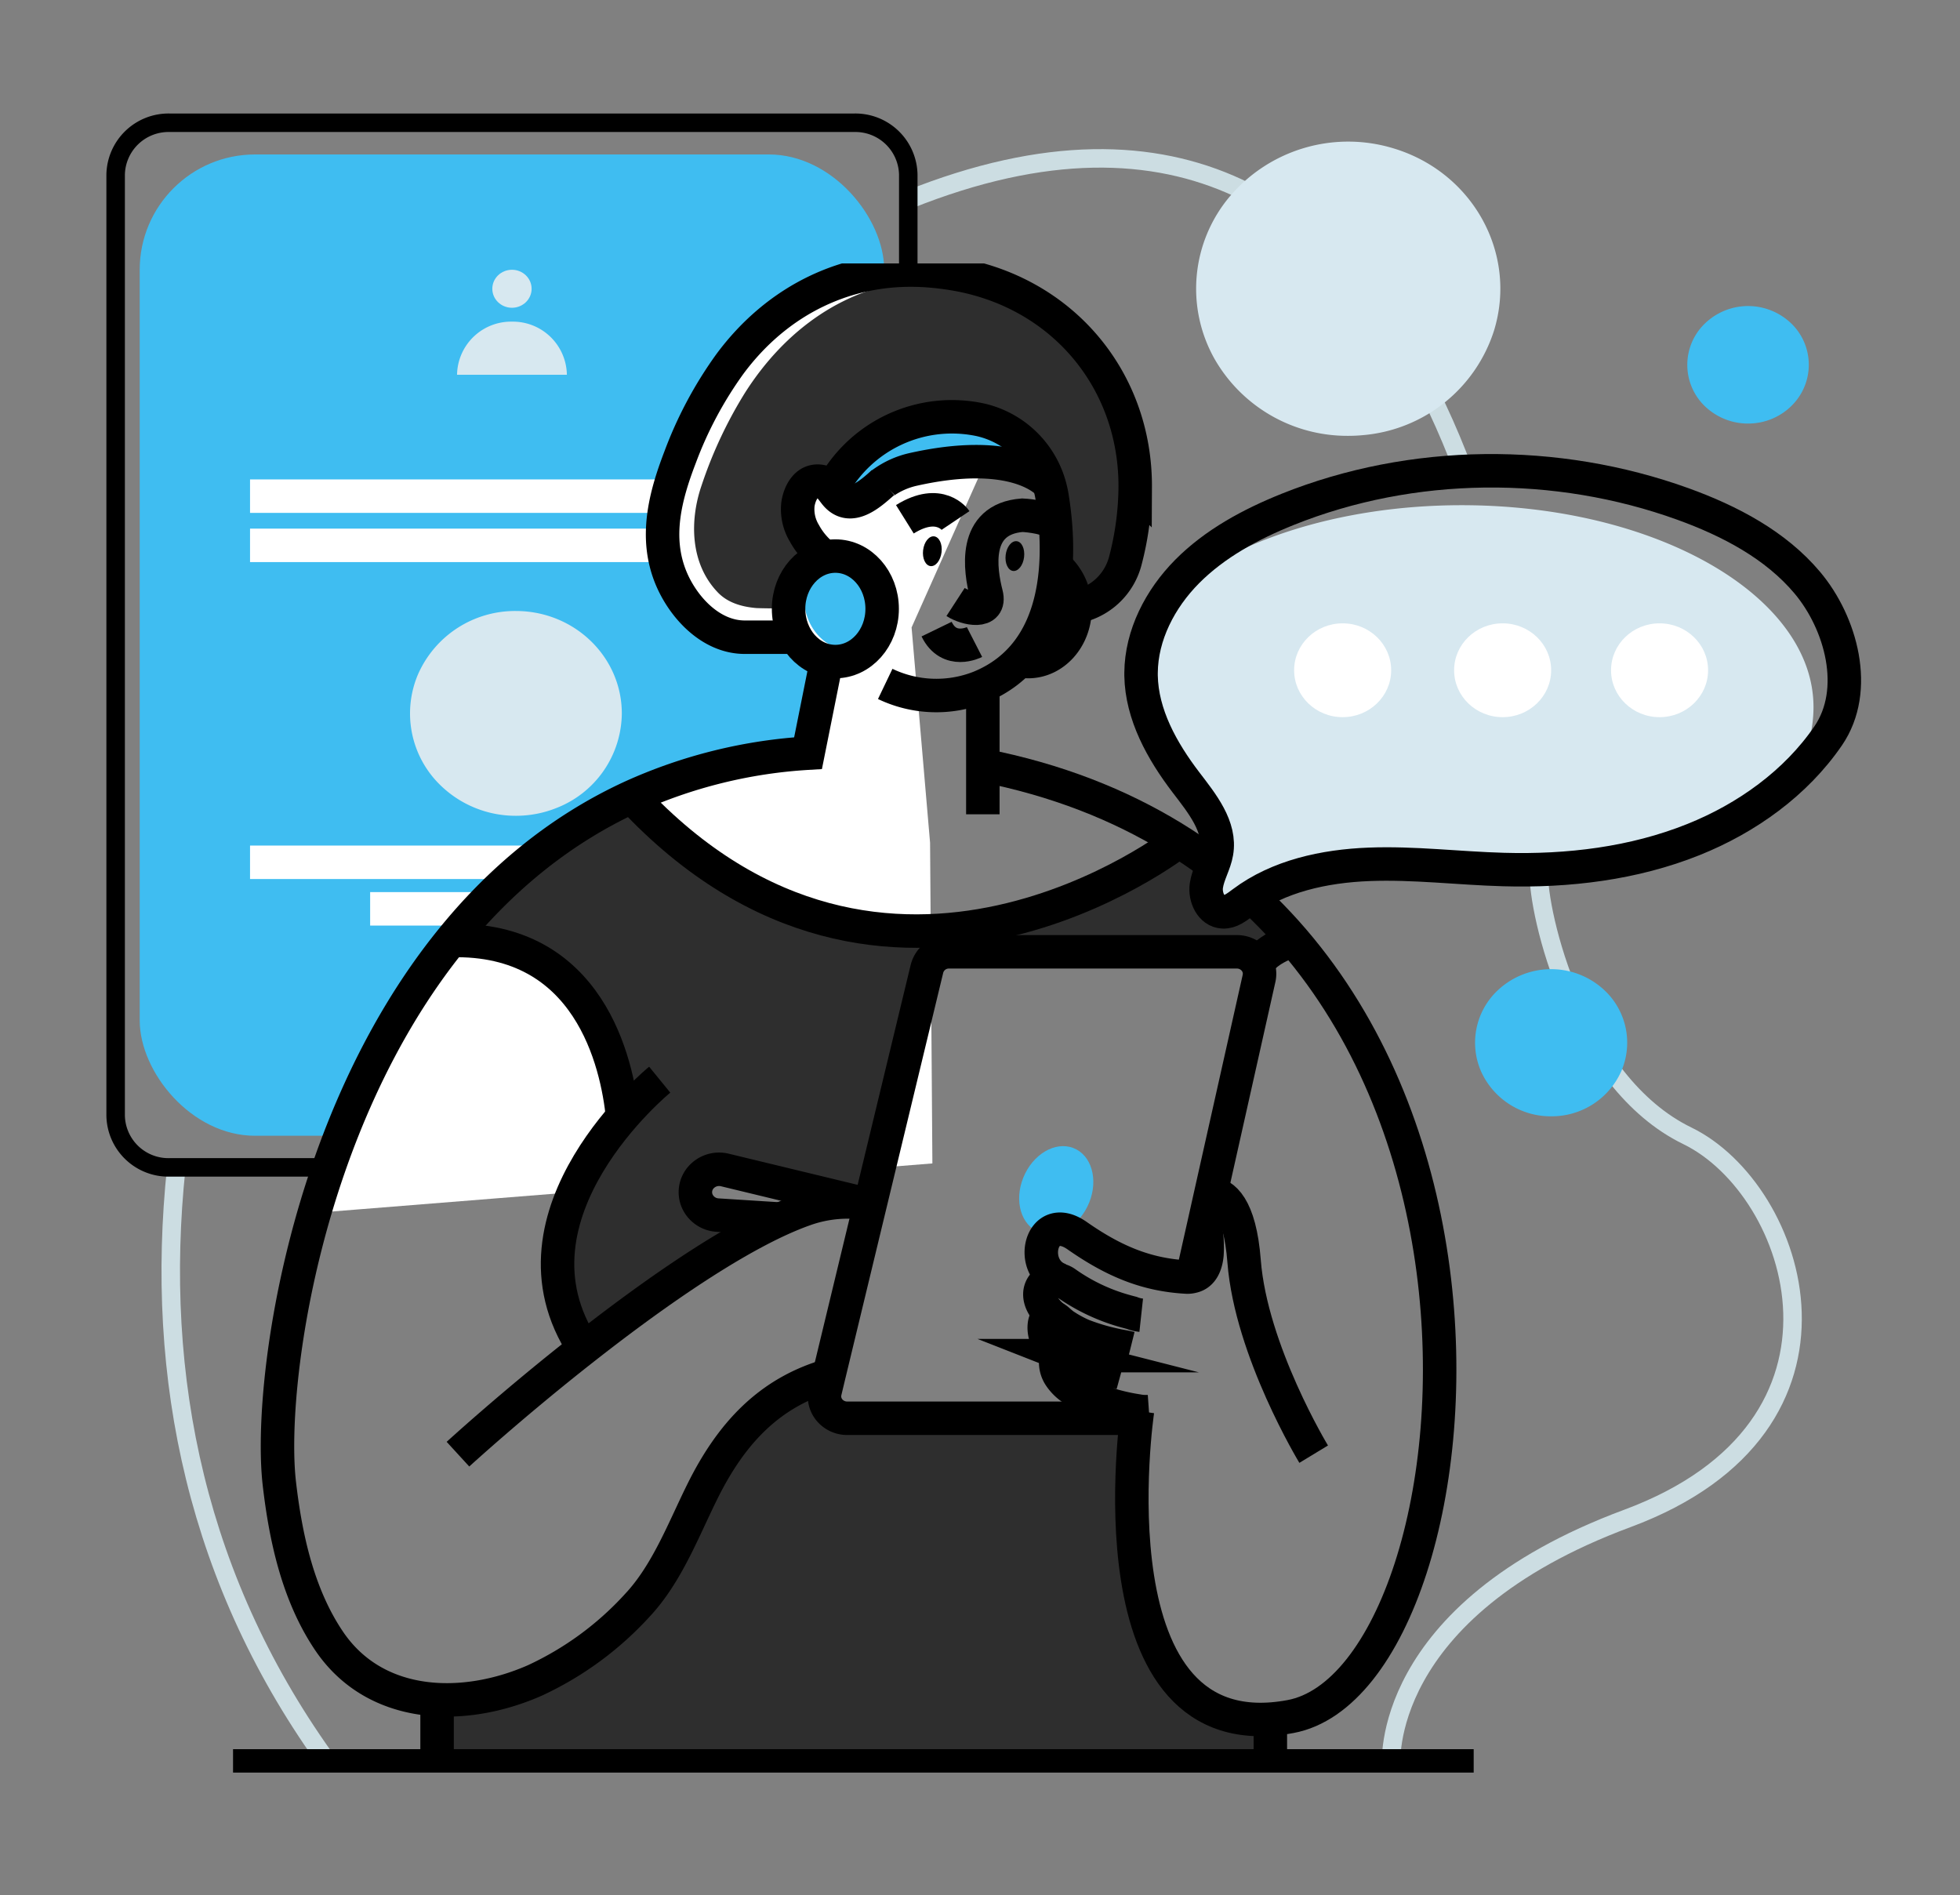 <svg id="Business_error_comment_review_account_profile_user_list_problem" data-name="Business, error | comment, review, account, profile, user, list, problem" xmlns="http://www.w3.org/2000/svg" xmlns:xlink="http://www.w3.org/1999/xlink" width="424" height="410" viewBox="0 0 424 410">
  <rect x="0" y="0" width="424" height="410" fill="#808080" stroke="none"/>
  <defs>
    <clipPath id="clip-path">
      <path id="Path" d="M0,0H268.389V326.467H0Z" fill="none"/>
    </clipPath>
  </defs>
  <g id="Group" transform="translate(25.016 26.553)">
    <g id="Group-2" data-name="Group" transform="translate(0 0)">
      <g id="Group-3" data-name="Group" transform="translate(11.921 7.705)">
        <path id="Path-2" data-name="Path" d="M16.816,38.517c-1.729-4.637-3.652-9.241-5.759-13.717C6.86,15.891,5.9,7.449,0,0" transform="translate(262.916 29.233)" fill="none" stroke="#ccdde2" stroke-miterlimit="10" stroke-width="4"/>
        <path id="Path-3" data-name="Path" d="M89.7,20.694C84.625,15.7,79.88,10.34,71.258,6.334,53.037-2.1,29.739-2.96,0,8.974" transform="translate(159.552)" fill="none" stroke="#ccdde2" stroke-miterlimit="10" stroke-width="4"/>
        <path id="Path-4" data-name="Path" d="M34.526,129.464C5.709,90.076-3.611,45.544,1.205,0" transform="translate(0 218.263)" fill="none" stroke="#ccdde2" stroke-miterlimit="10" stroke-width="4"/>
        <path id="Path-5" data-name="Path" d="M31.957,0V.486c-.283,8.84,8.165,45.484,32.124,57.124s41.041,62.733-12.977,82.779S.028,193.9.028,193.9" transform="translate(263.989 153.823)" fill="none" stroke="#ccdde2" stroke-miterlimit="10" stroke-width="4"/>
      </g>
      <path id="Path-6" data-name="Path" d="M171.468,54.512V11.222A11.447,11.447,0,0,0,159.863,0H11.605A11.447,11.447,0,0,0,0,11.222V214.774a11.416,11.416,0,0,0,11.605,11.2H159.863a11.3,11.3,0,0,0,4.2-.779" transform="translate(0 0)" fill="none" stroke="#000" stroke-linecap="round" stroke-linejoin="round" stroke-miterlimit="10" stroke-width="4"/>
    </g>
    <rect id="Rectangle" width="161.056" height="212.275" rx="24.95" transform="translate(5.206 6.859)" fill="#3fbdf1"/>
    <rect id="Rectangle-2" data-name="Rectangle" width="143.853" height="39.746" rx="12.48" transform="translate(14.689 23.284)" fill="#3fbdf1"/>
    <g id="Group-4" data-name="Group" transform="translate(63.678 31.802)">
      <ellipse id="Oval" cx="4.251" cy="4.11" rx="4.251" ry="4.11" transform="translate(17.806 0)" fill="#d7e8f0"/>
      <path id="Path-7" data-name="Path" d="M0,11.487A11.689,11.689,0,0,1,11.88,0a11.689,11.689,0,0,1,11.88,11.487Z" transform="translate(10.177 11.222)" fill="#d7e8f0"/>
      <path id="Shape" d="M6.71,37.814A21.619,21.619,0,0,1,1.747,13.669,22.929,22.929,0,0,1,22.921,0c12.642.007,22.888,9.915,22.9,22.139A22.157,22.157,0,0,1,31.68,42.614,23.548,23.548,0,0,1,22.913,44.3,23.311,23.311,0,0,1,6.71,37.814Z" transform="translate(0 73.815)" fill="#d7e8f0"/>
    </g>
    <g id="Group-5" data-name="Group" transform="translate(29.074 80.774)">
      <path id="Path-8" data-name="Path" d="M0,.49H111.854" transform="translate(0 -0.49)" fill="none" stroke="#fff" stroke-miterlimit="10" stroke-width="7.24"/>
      <path id="Path-9" data-name="Path" d="M0,.49H111.854" transform="translate(0 10.154)" fill="none" stroke="#fff" stroke-miterlimit="10" stroke-width="7.24"/>
      <path id="Path-10" data-name="Path" d="M0,.49H111.854" transform="translate(0 78.713)" fill="none" stroke="#fff" stroke-miterlimit="10" stroke-width="7.24"/>
      <path id="Path-11" data-name="Path" d="M0,.49H59.889" transform="translate(25.982 88.782)" fill="none" stroke="#fff" stroke-miterlimit="10" stroke-width="7.24"/>
    </g>
    <path id="Path-12" data-name="Path" d="M0,204.375S19.9,127.9,81.895,109.217l25.2-5.814s3.985-17.209,2.518-19.017-4.479-5.513-10-4.709-19.783,1.061-23.435-15.8S86.021,6.926,121.1.931,156.988,19.84,156.988,19.84L131.225,77.567l4,46.569.5,69.371Z" transform="translate(40.958 31.61)" fill="#fff"/>
    <g id="Clipped" transform="translate(25.392 30.428)">
      <path id="Path-13" data-name="Path" d="M0,0H268.389V326.467H0Z" transform="translate(0)" fill="none"/>
      <g id="Clipped-2" data-name="Clipped" transform="translate(0)" clip-path="url(#clip-path)">
        <g id="Group-6" data-name="Group" transform="translate(0.004 1.44)">
          <g id="Group-7" data-name="Group" transform="translate(43.854 2.088)">
            <path id="Path-14" data-name="Path" d="M182.243,31.079c-.416.117-5.718,1.607-7.8,5.159A4.918,4.918,0,0,0,170,33.522H107.736a4.859,4.859,0,0,0-4.774,3.668L90.7,88.03c-.831-.157-1.662-.253-2.526-.333L59.237,80.714a5.179,5.179,0,0,0-6.1,3.162,4.577,4.577,0,0,0-.283,1.631,5.059,5.059,0,0,0,4.8,4.974l13.683.852c-13.18,6-29.215,17.426-42.6,27.925-13.022-19.716-.8-39.429,8.389-50.044C35.938,57.514,29.938,30.348,0,31.087,10.313,18.3,23.174,7.337,39.109,0,93.691,58.5,156.136,10.672,157.461,9.643a108.7,108.7,0,0,1,24.782,21.444" transform="translate(3.686 111.869)" fill="#2e2e2e"/>
            <path id="Path-15" data-name="Path" d="M180.257,74.357V84.466H0V70.146a47.057,47.057,0,0,0,21.129-4.135,69.445,69.445,0,0,0,22.135-16.2c6.461-6.871,10.01-16.4,14.128-24.683C63.575,12.653,71.764,3.765,84.762,0l-.831,3.455a4.63,4.63,0,0,0,.936,4.024,4.975,4.975,0,0,0,3.838,1.8h62.577c-1.247,10.447-6.5,67.5,28.974,65.092" transform="translate(0 236.415)" fill="#2e2e2e"/>
            <path id="Path-16" data-name="Path" d="M95.429,44.9a64.765,64.765,0,0,1-2.169,16.02A13.558,13.558,0,0,1,82.406,70.8a11.764,11.764,0,0,0-4.155-8.84,56.241,56.241,0,0,0-.1-9.274c-.162-2.037-.416-3.938-.681-5.645a20.36,20.36,0,0,0-.686-2.873,10.618,10.618,0,0,0-2.909-2.134c-3.852-2.1-11.78-4.327-26.469-1.049a17.864,17.864,0,0,0-6.623,2.969.5.5,0,0,0-.116.1A20.135,20.135,0,0,1,35.914,47.5a4.085,4.085,0,0,1-5.277-1.065c-.042-.04-.062-.076-.1-.117-.831-1.049-1.625-2.411-3.091-2.68-3.091-.563-4.6,2.411-4.986,4.91a10.036,10.036,0,0,0,1.388,6.288,16.252,16.252,0,0,0,3.324,4.231,8.319,8.319,0,0,1,.943,1.045,2.16,2.16,0,0,0-.378.1,7.026,7.026,0,0,0-.831.329,11.437,11.437,0,0,0-6.461,10.479c0,.149-6.27.06-7.064,0-3.058-.273-6.071-1.125-8.223-3.355C-.951,61.339-.922,51.949,1.588,44.6a94.464,94.464,0,0,1,9.366-20.05C19.542,10.981,32.868.968,49.738.068a57.783,57.783,0,0,1,12.1.683,47,47,0,0,1,5.6,1.205c17.2,7.257,28.114,23.706,28.014,42.94" transform="translate(55.883)" fill="#2e2e2e"/>
          </g>
          <path id="Path-17" data-name="Path" d="M15.149,12.211c-2.032,5.043-6.869,7.928-10.8,6.429S-1.136,11.869.892,6.826,7.761-1.105,11.7.4s5.485,6.774,3.453,11.817" transform="translate(170.057 189.507)" fill="#3fbdf1"/>
          <g id="Group-8" data-name="Group" transform="translate(70.2 107.138)">
            <path id="Path-18" data-name="Path" d="M33.454,139.613s-11.036,74.393,33.109,66.148C110.466,197.553,127.083,24.839,0,0" transform="translate(92.006 0)" fill="none" stroke="#000" stroke-miterlimit="10" stroke-width="7.24"/>
            <path id="Path-19" data-name="Path" d="M22.1,0S-13.515,29.046,5.678,58.1" transform="translate(0 67.993)" fill="none" stroke="#000" stroke-miterlimit="10" stroke-width="7.24"/>
            <path id="Path-20" data-name="Path" d="M21.922,7.768a8.021,8.021,0,0,1-2.078-.514q-1.13-.289-2.24-.619A41.265,41.265,0,0,1,5.526.72,4.091,4.091,0,0,0,2.2.153,3.27,3.27,0,0,0,.041,2.713c-.312,2.073,1.2,4.1,2.85,5.432a24.92,24.92,0,0,0,6.362,3.99,45.507,45.507,0,0,0,7.064,2.1c1.093.245,2.2.4,3.287.671" transform="translate(104.34 111.181)" fill="none" stroke="#000" stroke-miterlimit="10" stroke-width="7.24"/>
            <path id="Path-21" data-name="Path" d="M35.286,0a24.482,24.482,0,0,1,.553,7c-.187,1.969-.918,4.267-3.183,4.745a4.111,4.111,0,0,1-1.321.117c-8.526-.486-15.553-3.335-23.577-8.944s-10.849,7.309-3.519,9.6" transform="translate(104.646 98.823)" fill="none" stroke="#000" stroke-miterlimit="10" stroke-width="7.24"/>
            <path id="Path-22" data-name="Path" d="M3.91,1.611a6.569,6.569,0,0,1-.561-.5C-.644-2.929-1.367,5.183,2.826,7.57l.54.309c.283.117.586.253.885.4.141.036.3.1.445.137a86.752,86.752,0,0,0,11.8,3.685C12.561,10.86,8.643,9.639,4.7,8.418c-.341-.137-.665-.273-1.006-.43a1.789,1.789,0,0,0-.324-.1.457.457,0,0,0-.44.04.594.594,0,0,0-.2.289,5.42,5.42,0,0,0,.7,4.717,9.8,9.8,0,0,0,3.81,3.279,42.371,42.371,0,0,0,12.927,4.151,9.3,9.3,0,0,0,2.493.157" transform="translate(105.282 119.274)" fill="none" stroke="#000" stroke-miterlimit="10" stroke-width="7.24"/>
            <path id="Path-23" data-name="Path" d="M22.23,56.445S8.689,34.129,7.18,14.726C6.258,2.716,2.609.173,0,0" transform="translate(141.341 92.559)" fill="none" stroke="#000" stroke-miterlimit="10" stroke-width="7.24"/>
            <path id="Path-24" data-name="Path" d="M79.556,70.223,82.19,58.486l1.4-6.268L94.008,5.746a4.628,4.628,0,0,0-.978-3.981A4.973,4.973,0,0,0,89.212,0H26.943a4.863,4.863,0,0,0-4.774,3.668L9.906,54.512.956,91.61.125,95.086a4.634,4.634,0,0,0,.941,4.021A4.979,4.979,0,0,0,4.9,100.9H67.477" transform="translate(57.746 40.337)" fill="none" stroke="#000" stroke-miterlimit="10" stroke-width="7.24"/>
          </g>
          <path id="Path-25" data-name="Path" d="M0,15.469S3.3,1.956,21.9.164,45.171,11.817,45.171,11.817l-.586,1.354S20.124,3.68,6.615,17.225c0,0-4.866,2.134-6.615-1.748" transform="translate(130.299 31.717)" fill="#3fbdf1"/>
          <g id="Group-9" data-name="Group" transform="translate(0 113.957)">
            <path id="Path-26" data-name="Path" d="M35.3,7.137,6.36.146A5.234,5.234,0,0,0,1.232,1.734,4.83,4.83,0,0,0,.4,6.878,5.12,5.12,0,0,0,4.781,9.905l13.683.872" transform="translate(100.017 80.56)" fill="none" stroke="#000" stroke-miterlimit="10" stroke-width="7.24"/>
            <path id="Path-27" data-name="Path" d="M118.369,9.623S55.156,59.141,0,0" transform="translate(86.258 0)" fill="none" stroke="#000" stroke-miterlimit="10" stroke-width="7.24"/>
            <path id="Path-28" data-name="Path" d="M37.143,38.142C35.959,26.442,29.963-.744,0,.016" transform="translate(47.132 31.064)" fill="none" stroke="#000" stroke-miterlimit="10" stroke-width="7.24"/>
            <path id="Path-29" data-name="Path" d="M7.812,0S2.165,1.5,0,5.175" transform="translate(221.593 31.071)" fill="none" stroke="#000" stroke-miterlimit="10" stroke-width="7.24"/>
            <path id="Path-30" data-name="Path" d="M0,.49H268.389" transform="translate(0 209.125)" fill="none" stroke="#000" stroke-miterlimit="10" stroke-width="7.24"/>
          </g>
          <path id="Path-31" data-name="Path" d="M7.862,0a11.82,11.82,0,0,1,4.155,9.217c0,6.308-4.533,11.411-10.135,11.411A8.822,8.822,0,0,1,0,20.415C6.524,15.594,7.845,0,7.845,0" transform="translate(170.126 64.061)" fill="#3fbdf1"/>
          <g id="Group-10" data-name="Group" transform="translate(92.923 0)">
            <path id="Path-32" data-name="Path" d="M11.564,57.809a25.577,25.577,0,0,0,20.36.759c18.358-7.413,17.655-29.263,15.748-41.14a21.863,21.863,0,0,0-.648-2.853A20.2,20.2,0,0,0,32.178.681,29.433,29.433,0,0,0,0,15.66" transform="translate(36.598 31.714)" fill="none" stroke="#000" stroke-miterlimit="10" stroke-width="7.24"/>
            <path id="Path-33" data-name="Path" d="M36.279,5.055s-.058-.08-.179-.213C34.854,3.484,27.636-3,6.744,1.66A17.813,17.813,0,0,0,.125,4.629a.521.521,0,0,0-.125.1" transform="translate(47.518 41.448)" fill="none" stroke="#000" stroke-miterlimit="10" stroke-width="7.24"/>
            <path id="Path-34" data-name="Path" d="M28.109,79.418H17.775c-7.459,0-13.371-6.606-15.944-12.805C-1.783,57.894.531,48.97,3.785,40.5a85.123,85.123,0,0,1,10.75-20.15C24.739,6.544,40.147-1.276,57.856.171q2.356.193,4.691.563c23.78,3.729,39.815,22.955,39.695,46.239A64.789,64.789,0,0,1,100.073,63a13.6,13.6,0,0,1-10.858,9.88" transform="translate(0 0)" fill="none" stroke="#000" stroke-miterlimit="10" stroke-width="7.24"/>
            <path id="Path-35" data-name="Path" d="M5.742,16.543A8.674,8.674,0,0,0,4.8,15.494a16.168,16.168,0,0,1-3.324-4.227A10.036,10.036,0,0,1,.087,4.979C.469,2.5,1.973-.494,5.073.069,6.54.342,7.321,1.7,8.165,2.749,11.372,6.767,15.789,2.729,18.5.3" transform="translate(29.194 45.658)" fill="none" stroke="#000" stroke-miterlimit="10" stroke-width="7.24"/>
            <path id="Path-36" data-name="Path" d="M7.862,0a11.82,11.82,0,0,1,4.155,9.217c0,6.308-4.533,11.411-10.135,11.411A8.822,8.822,0,0,1,0,20.415" transform="translate(77.203 64.061)" fill="none" stroke="#000" stroke-miterlimit="10" stroke-width="7.24"/>
            <path id="Path-37" data-name="Path" d="M0,18.776c2.269,1.475,7.749,2.684,6.648-1.688C5.327,11.909,3.549.844,14.439,0c0,0,4.8.2,7.164,1.772" transform="translate(63.379 53.028)" fill="none" stroke="#000" stroke-miterlimit="10" stroke-width="7.24"/>
            <path id="Path-38" data-name="Path" d="M8.2,2.793S2.718,5.605,0,0" transform="translate(59.277 77.67)" fill="none" stroke="#000" stroke-miterlimit="10" stroke-width="7.24"/>
          </g>
          <path id="Path-39" data-name="Path" d="M.037,3C-.175,4.781.544,6.32,1.645,6.445s2.165-1.205,2.381-3S3.515.133,2.418.008.249,1.213.037,3" transform="translate(149.243 57.592)"/>
          <path id="Path-40" data-name="Path" d="M.037,3C-.175,4.777.544,6.32,1.645,6.444s2.165-1.205,2.377-3S3.515.128,2.418.008.249,1.213.037,3" transform="translate(167.102 58.641)"/>
          <g id="Group-11" data-name="Group" transform="translate(9.613 51.862)">
            <path id="Path-41" data-name="Path" d="M10.966,2.3S7.608-2.7,0,2.046" transform="translate(135.723 0)" fill="none" stroke="#000" stroke-miterlimit="10" stroke-width="7.24"/>
            <path id="Path-42" data-name="Path" d="M.49,0V27.772" transform="translate(152.099 38.092)" fill="none" stroke="#000" stroke-miterlimit="10" stroke-width="7.24"/>
            <path id="Path-43" data-name="Path" d="M0,54.559s11.838-10.849,27.212-22.9C40.6,21.157,56.648,9.71,69.832,3.715c1.687-.759,3.324-1.438,4.916-2.009A27.746,27.746,0,0,1,86.669.1,25.308,25.308,0,0,1,89.2.428" transform="translate(39.044 149.722)" fill="none" stroke="#000" stroke-miterlimit="10" stroke-width="7.24"/>
            <path id="Path-44" data-name="Path" d="M119.289,154.609c-13,3.765-21.192,12.653-27.37,25.129-4.109,8.285-7.666,17.812-14.128,24.683a69.442,69.442,0,0,1-22.131,16.2c-15.432,6.79-34.434,6.268-44.461-8.5C4.419,202.109,1.751,189.67.4,177.969-1.93,157.634,5.416,100.313,37.519,60.555,47.832,47.766,60.7,36.8,76.628,29.468a107.644,107.644,0,0,1,38.149-9.446L118.791,0" transform="translate(0 32.615)" fill="none" stroke="#000" stroke-miterlimit="10" stroke-width="7.24"/>
            <path id="Path-45" data-name="Path" d="M.49,0V10.037" transform="translate(214.294 261.673)" fill="none" stroke="#000" stroke-miterlimit="10" stroke-width="7.24"/>
            <path id="Path-46" data-name="Path" d="M.49,0V13.621" transform="translate(34.037 258.089)" fill="none" stroke="#000" stroke-miterlimit="10" stroke-width="7.24"/>
          </g>
          <path id="Path-47" data-name="Path" d="M16.9,11.411a12.048,12.048,0,0,1-3.108,8.209,8.934,8.934,0,0,1-3.652.775C4.539,20.4,0,15.293,0,8.984A12.021,12.021,0,0,1,3.113.779,8.887,8.887,0,0,1,6.766,0c5.6,0,10.13,5.107,10.13,11.411" transform="translate(123.525 61.867)" fill="#3fbdf1"/>
          <ellipse id="Oval-2" data-name="Oval" cx="10.122" cy="11.411" rx="10.122" ry="11.411" transform="translate(120.177 61.867)" fill="none" stroke="#000" stroke-miterlimit="10" stroke-width="7.24"/>
        </g>
      </g>
    </g>
    <path id="Shape-2" data-name="Shape" d="M3.96,46.948a30.968,30.968,0,0,1,3.408-35.2A33.582,33.582,0,0,1,42.3,1.327C59.714,6.347,69.622,24.066,64.431,40.9A32.644,32.644,0,0,1,36.283,63.462q-1.7.17-3.392.169A33.087,33.087,0,0,1,3.96,46.948Z" transform="translate(233.738 4.097)" fill="#d7e8f0"/>
    <path id="Shape-3" data-name="Shape" d="M1.307,22.13A15.53,15.53,0,0,1,4.725,4.755a16.859,16.859,0,0,1,23.269-.193,15.539,15.539,0,0,1,3.726,17.315A16.462,16.462,0,0,1,16.6,31.83h-.142A16.48,16.48,0,0,1,1.307,22.13Z" transform="translate(294.076 183.094)" fill="#3fbdf1"/>
    <path id="Shape-4" data-name="Shape" d="M4.851,22.57A12.426,12.426,0,0,1,2.946,4.692,13.451,13.451,0,0,1,21.434,2.848a12.425,12.425,0,0,1,1.908,17.878,13.273,13.273,0,0,1-8.85,4.625q-.676.067-1.349.067A13.425,13.425,0,0,1,4.851,22.57Z" transform="translate(339.989 39.653)" fill="#3fbdf1"/>
    <path id="Path-48" data-name="Path" d="M10.966,61.439c4.637,7.634,4.425,13.071,3.22,21.882-.482,3.355,3.254,5.625,6.283,3.938,26.764-14.867,51.745-3.11,83.657-10.4,11.718-2.66,26.327-8.173,36.341-17.036a28.231,28.231,0,0,0,5.1-16.144C145.565,19.572,111.492,0,69.471,0,42.541,0,18.881,8.036,5.356,20.142l-.037.036A28.11,28.11,0,0,0,0,36.25C-.021,44.9,6.632,54.279,10.966,61.439Z" transform="translate(221.726 82.731)" fill="#d7e8f0"/>
    <path id="Path-49" data-name="Path" d="M0,43.691V44.3c.15,8.438,4.529,16.3,9.715,23.1,3.474,4.548,7.6,9.6,6.619,15.18-.416,2.459-1.849,4.689-2.206,7.156s1,5.545,3.578,5.673c1.637.08,3.029-1.045,4.326-2.009,7.666-5.746,17.631-7.9,27.32-8.273s19.367.86,29.061,1.125c13.978.4,28.176-1.3,41.087-6.485,11.568-4.637,22.168-12.247,29.128-22.412,6.839-9.981,2.8-24.474-4.5-33.153-6.839-8.144-16.75-13.356-26.913-17.028-27.337-9.868-58.538-9.643-85.5,1.169-8,3.214-15.744,7.393-21.744,13.44C4.126,27.679.062,35.53,0,43.691Z" transform="translate(221.825 75.29)" fill="none" stroke="#000" stroke-miterlimit="10" stroke-width="7.24"/>
    <g id="Group-12" data-name="Group" transform="translate(254.938 108.285)">
      <ellipse id="Oval-3" data-name="Oval" cx="10.496" cy="10.149" rx="10.496" ry="10.149" transform="translate(68.557 0)" fill="#fff"/>
      <ellipse id="Oval-4" data-name="Oval" cx="10.496" cy="10.149" rx="10.496" ry="10.149" transform="translate(34.609 0)" fill="#fff"/>
      <ellipse id="Oval-5" data-name="Oval" cx="10.496" cy="10.149" rx="10.496" ry="10.149" transform="translate(0 0)" fill="#fff"/>
    </g>
  </g>
</svg>
